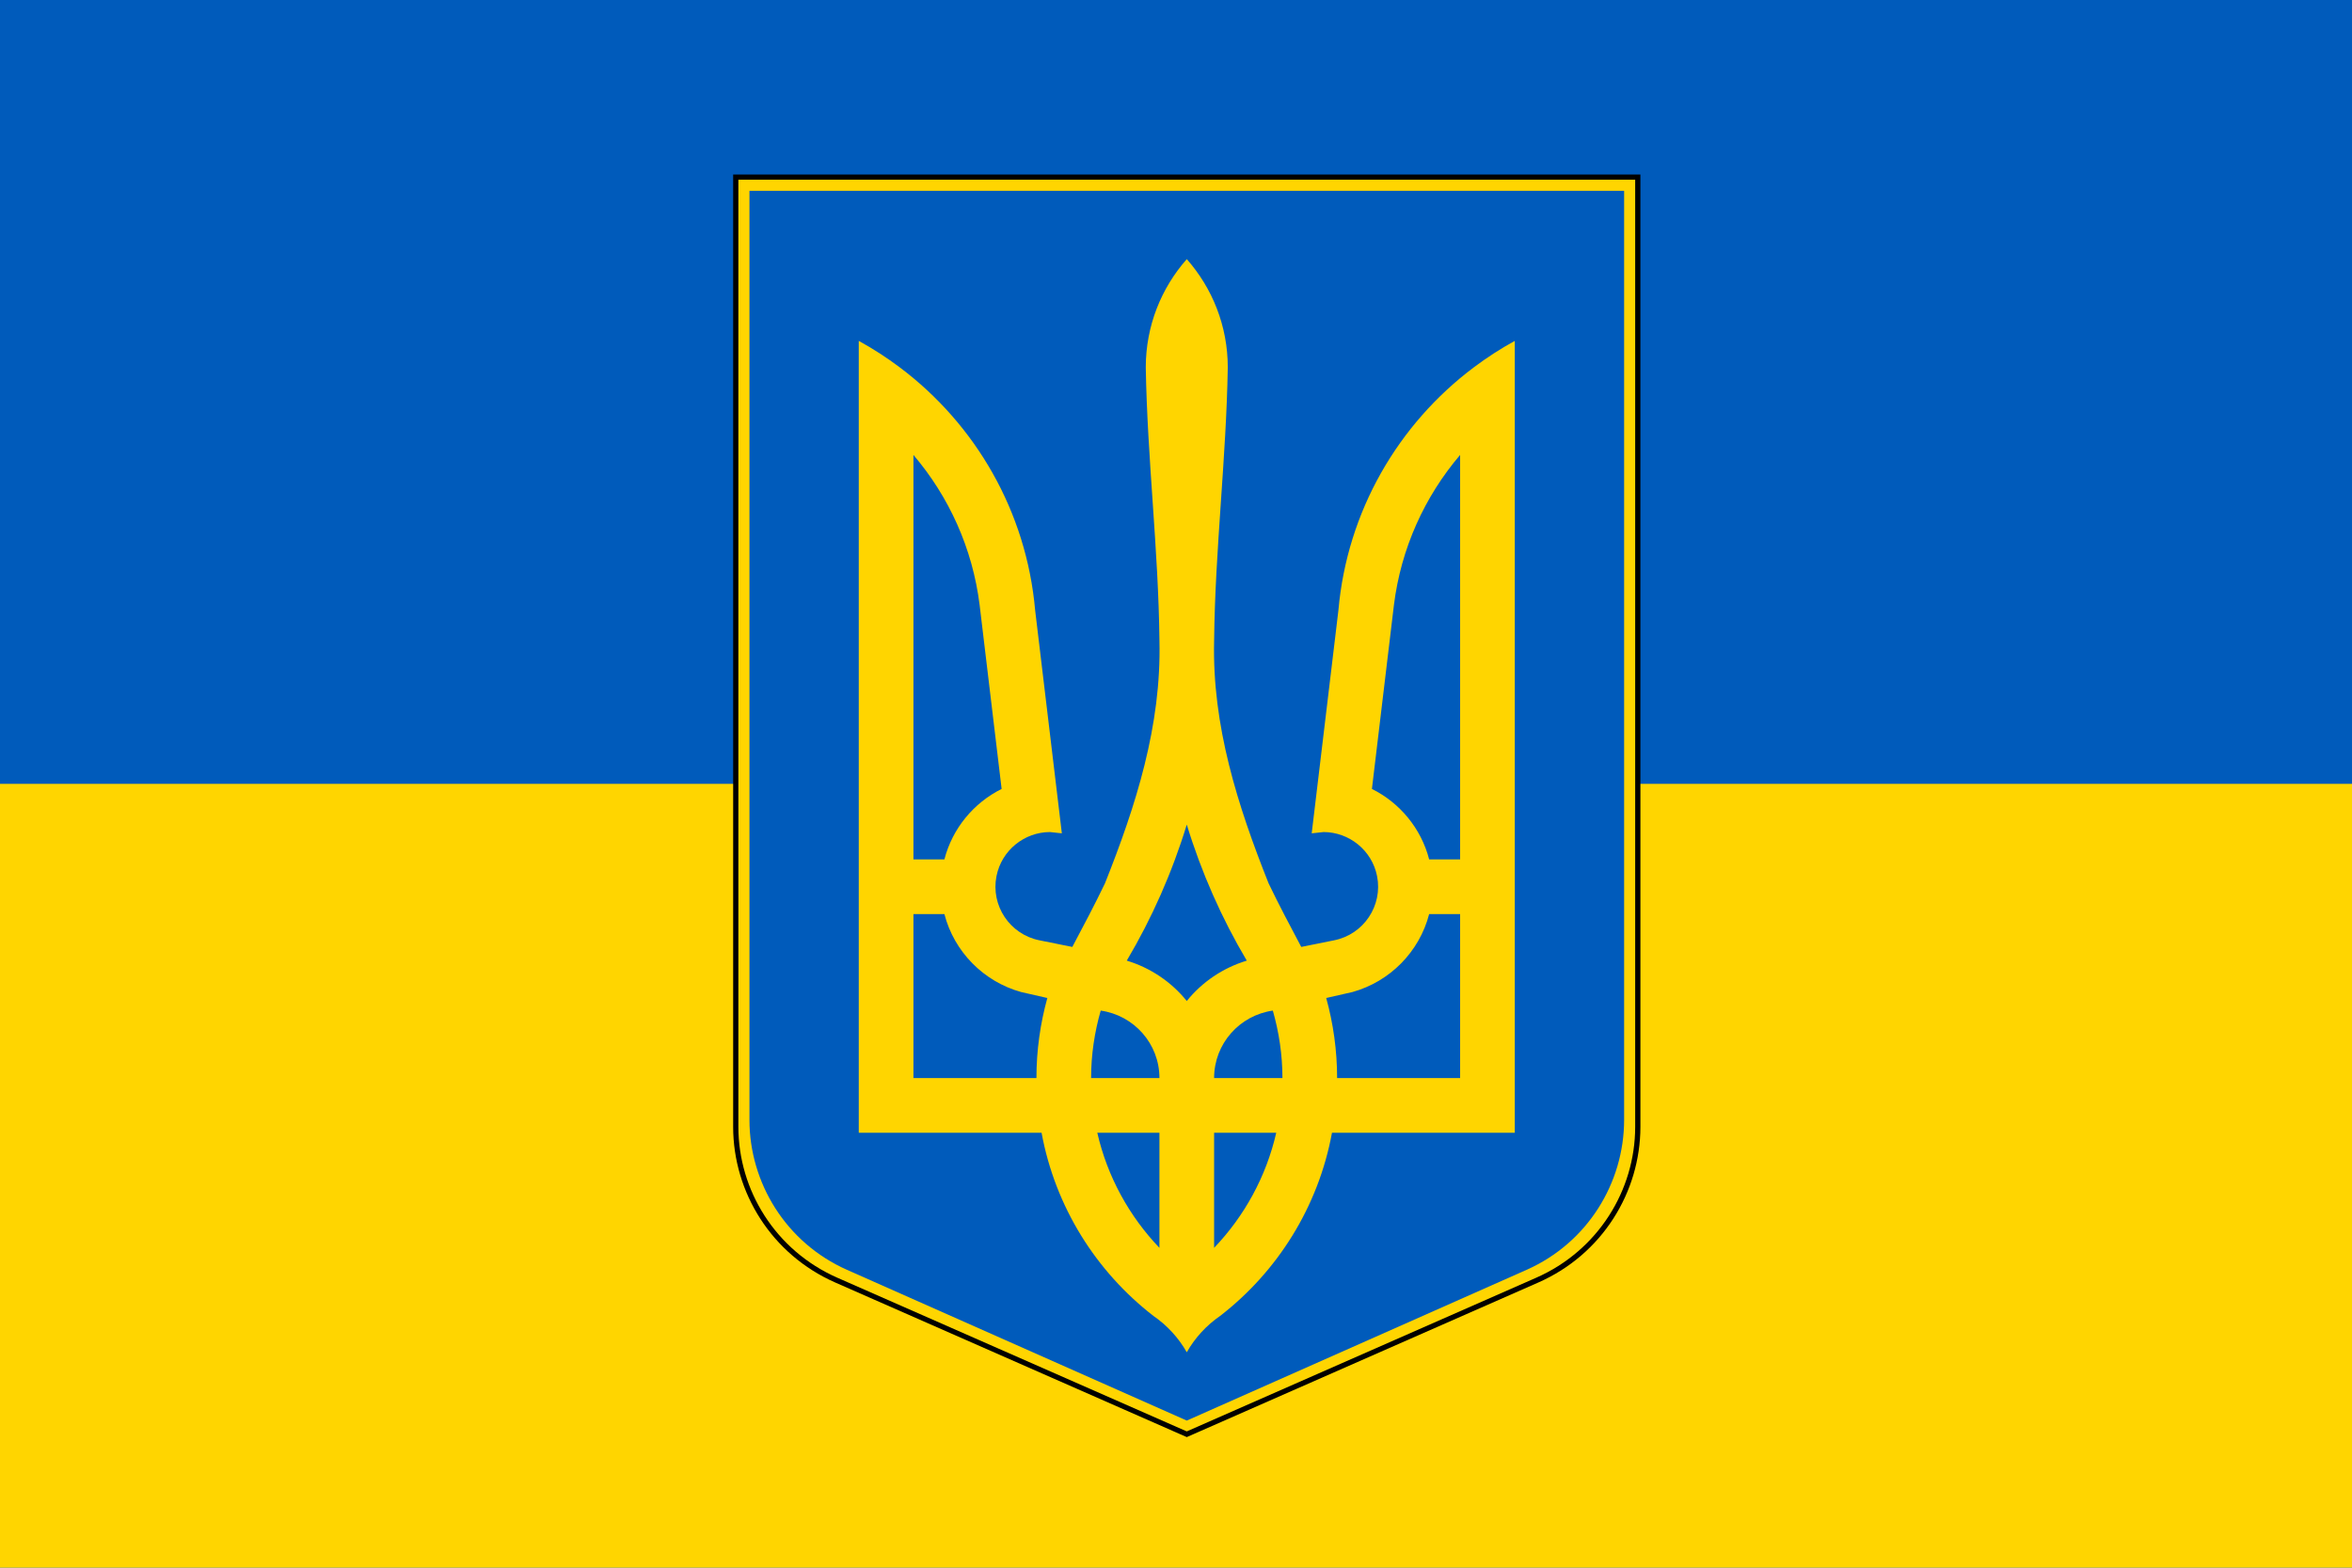<?xml version="1.0" encoding="UTF-8"?>
<svg width="1200" height="800" version="1.1" xmlns="http://www.w3.org/2000/svg">
<rect width="1200" height="800" fill="#005bbb"/>
<rect y="400" width="1200" height="400" fill="#ffd500"/>
<path d="m375.39 90.391v484.7c0.036 32.772 19.19 64.053 51.348 78.184l178.76 78.63 178.76-78.63c32.157-14.132 51.311-45.412 51.348-78.184v-484.7z" fill="#ffd500" stroke="#000" stroke-width="2.663"/>
<path d="m382.37 97.369v474.16c0.035 32.06 18.608 62.66 49.792 76.485l173.34 76.92 173.34-76.92c31.183-13.824 49.757-44.424 49.792-76.485v-474.16z" fill="#005bbb" stroke-width="1.395"/>
<path d="m605.5 132.23c-12.998 14.75-20.919 34.058-20.919 55.25 0.77 46.532 6.477 92.969 6.973 139.48 1.032 43.354-11.972 84.073-27.783 123.79-5.268 10.976-10.967 21.721-16.669 32.474l-16.779-3.378c-15.097-3.019-24.918-17.701-21.9-32.801 2.641-13.213 14.269-22.388 27.238-22.448l6.101 0.654-13.619-113.77c-4.451-50.662-30.584-95.101-69.076-124.01-6.615-4.968-13.624-9.511-20.919-13.513v404.08h93.264c6.973 37.863 27.808 70.849 57.091 93.5 6.966 4.802 12.801 11.135 16.996 18.526 4.196-7.391 10.031-13.723 16.996-18.526 29.283-22.651 50.118-55.636 57.091-93.5h93.264v-404.08c-7.295 4.002-14.304 8.544-20.919 13.513-38.492 28.913-64.624 73.35-69.076 124.01l-13.619 113.77 6.101-0.654c12.97 0.061 24.597 9.236 27.238 22.448 3.018 15.1-6.802 29.783-21.9 32.801l-16.779 3.378c-5.702-10.754-11.402-21.498-16.669-32.474-15.811-39.722-28.815-80.441-27.783-123.79 0.496-46.518 6.203-92.956 6.973-139.48 0-21.192-7.921-40.5-20.919-55.25zm-139.46 99.929c18.05 21.187 30.163 47.591 33.775 76.609l11.222 93.827c-14.29 7.115-25.123 20.169-29.199 35.962h-15.798zm278.92 0v206.4h-15.798c-4.077-15.793-14.909-28.846-29.199-35.962l11.222-93.827c3.612-29.018 15.726-55.421 33.775-76.609zm-139.46 188.64c7.492 24.511 17.8 47.784 30.615 69.417-12.19 3.704-22.798 10.908-30.615 20.596-7.817-9.688-18.426-16.892-30.615-20.596 12.815-21.632 23.123-44.906 30.615-69.417zm-139.46 45.66h15.798c4.981 19.253 20.009 34.464 39.114 39.776l13.401 3.051c-3.588 13.011-5.557 26.719-5.557 40.865h-62.757zm263.12 0h15.798v83.692h-62.757c0-14.146-1.968-27.855-5.557-40.865l13.401-3.051c19.105-5.311 34.133-20.523 39.114-39.776zm-167.57 49.256c16.919 2.392 29.962 16.856 29.962 34.436h-34.865c0-11.958 1.771-23.483 4.903-34.436zm87.816 0c3.132 10.953 4.903 22.478 4.903 34.436h-34.865c0-17.58 13.042-32.044 29.962-34.436zm-89.559 62.334h31.705v58.737c-15.387-16.089-26.565-36.291-31.705-58.737zm59.597 0h31.705c-5.141 22.446-16.318 42.648-31.705 58.737z" fill="#ffd500" stroke-width="1.395"/>
</svg>